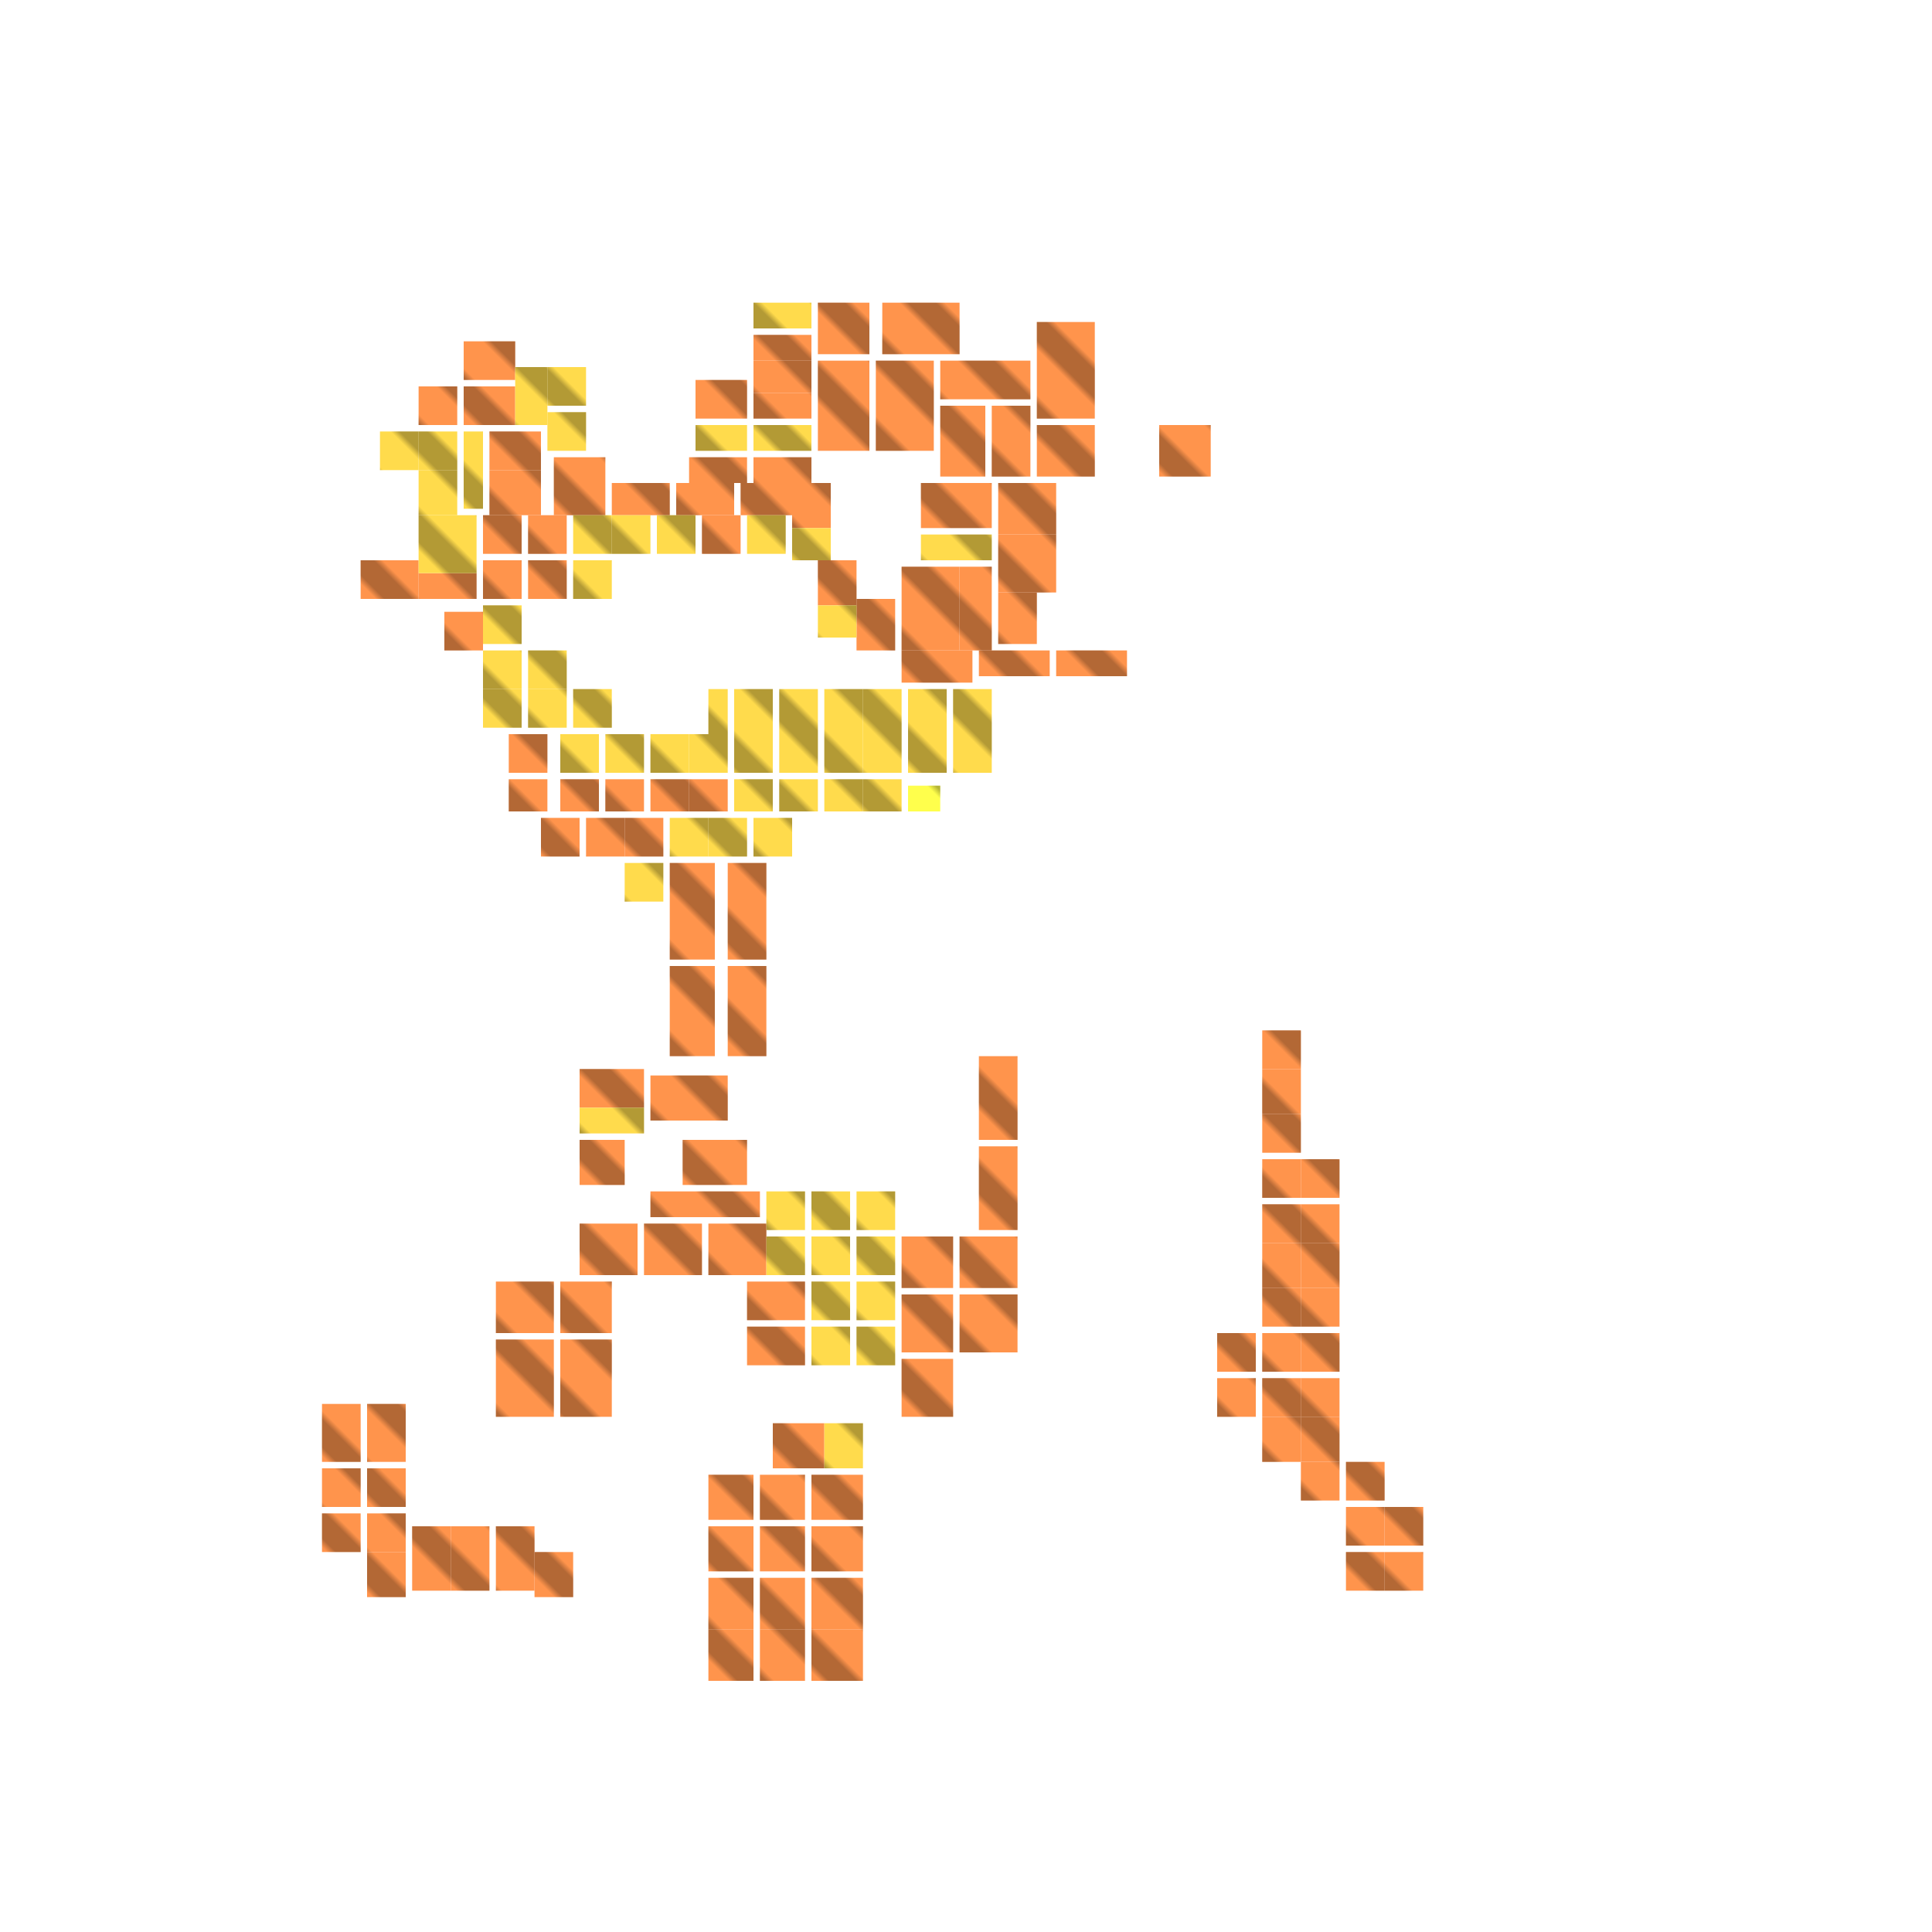 <svg xmlns="http://www.w3.org/2000/svg" width="300" height="300" viewBox="0 0 300 300" class="creatureMap" style="position:absolute;">
<defs>
<filter id="blur" x="-30%" y="-30%" width="160%" height="160%"><feGaussianBlur stdDeviation="3" />
</filter>
<pattern id="pattern-untameable" width="10" height="10" patternTransform="rotate(135)" patternUnits="userSpaceOnUse"><rect width="4" height="10" fill="black"></rect>
</pattern>
<filter id="groupStroke"><feFlood result="outsideColor" flood-color="black"/><feMorphology in="SourceAlpha" operator="dilate" radius="2"/><feComposite result="strokeoutline1" in="outsideColor" operator="in"/><feComposite result="strokeoutline2" in="strokeoutline1" in2="SourceAlpha" operator="out"/><feGaussianBlur in="strokeoutline2" result="strokeblur" stdDeviation="1"/>
</filter>
<style>
.spawningMap-very-common { fill: #0F0;}
.spawningMap-common { fill: #B2FF00;}
.spawningMap-uncommon { fill: #FF0;}
.spawningMap-very-uncommon { fill: #FC0;}
.spawningMap-rare { fill: #F60;}
.spawningMap-very-rare { fill: #F00; }.spawning-map-point {stroke:black; stroke-width:1;}
</style>
</defs>
<g filter="url(#blur)" opacity="0.7">
<g class="spawningMap-rare"><rect x="50" y="218" width="6" height="9" /><rect x="83" y="241" width="6" height="7" /><rect x="209" y="241" width="6" height="6" /><rect x="196" y="160" width="6" height="6" /><rect x="115" y="75" width="9" height="5" /><rect x="72" y="53" width="8" height="6" /><rect x="108" y="59" width="8" height="6" /><rect x="69" y="95" width="6" height="6" /><rect x="137" y="47" width="12" height="8" /><rect x="152" y="178" width="6" height="13" /><rect x="82" y="87" width="6" height="6" /><rect x="65" y="89" width="9" height="4" /><rect x="155" y="75" width="9" height="8" /><rect x="133" y="93" width="6" height="8" /><rect x="56" y="87" width="9" height="6" /><rect x="155" y="92" width="6" height="8" /><rect x="164" y="101" width="11" height="4" /><rect x="113" y="150" width="6" height="14" /><rect x="101" y="167" width="12" height="7" /><rect x="79" y="121" width="6" height="5" /><rect x="84" y="127" width="6" height="6" /><rect x="196" y="187" width="6" height="6" /><rect x="196" y="193" width="6" height="7" /><rect x="196" y="200" width="6" height="6" /><rect x="77" y="208" width="9" height="12" /><rect x="87" y="208" width="8" height="12" /><rect x="101" y="185" width="17" height="4" /><rect x="90" y="177" width="7" height="7" /><rect x="106" y="177" width="10" height="7" /><rect x="116" y="206" width="9" height="6" /><rect x="189" y="214" width="6" height="6" /><rect x="110" y="253" width="7" height="8" /><rect x="126" y="229" width="8" height="7" /><rect x="126" y="237" width="8" height="7" /><rect x="126" y="245" width="8" height="8" /><rect x="126" y="253" width="8" height="8" /><rect x="140" y="211" width="8" height="9" /><rect x="149" y="201" width="9" height="9" /><rect x="95" y="75" width="9" height="5" /><rect x="105" y="75" width="9" height="5" /><rect x="75" y="80" width="6" height="6" /><rect x="86" y="71" width="8" height="4" /><rect x="117" y="56" width="9" height="5" /><rect x="117" y="71" width="9" height="4" /><rect x="161" y="50" width="9" height="15" /><rect x="117" y="61" width="9" height="4" /><rect x="123" y="75" width="6" height="7" /><rect x="127" y="47" width="8" height="8" /><rect x="117" y="52" width="9" height="4" /><rect x="127" y="87" width="6" height="7" /><rect x="107" y="71" width="9" height="4" /><rect x="155" y="83" width="9" height="9" /><rect x="180" y="66" width="8" height="8" /><rect x="140" y="88" width="9" height="13" /><rect x="154" y="63" width="6" height="11" /><rect x="72" y="60" width="8" height="6" /><rect x="146" y="56" width="14" height="6" /><rect x="146" y="63" width="7" height="11" /><rect x="143" y="75" width="11" height="7" /><rect x="149" y="88" width="5" height="13" /><rect x="140" y="101" width="11" height="5" /><rect x="152" y="101" width="11" height="4" /><rect x="215" y="241" width="6" height="6" /><rect x="109" y="80" width="6" height="6" /><rect x="76" y="67" width="8" height="6" /><rect x="86" y="75" width="8" height="5" /><rect x="76" y="73" width="8" height="7" /><rect x="136" y="56" width="9" height="14" /><rect x="113" y="134" width="6" height="15" /><rect x="65" y="60" width="6" height="6" /><rect x="104" y="134" width="7" height="15" /><rect x="104" y="150" width="7" height="14" /><rect x="107" y="121" width="6" height="5" /><rect x="101" y="121" width="6" height="5" /><rect x="79" y="114" width="6" height="6" /><rect x="94" y="121" width="6" height="5" /><rect x="87" y="121" width="6" height="5" /><rect x="97" y="127" width="6" height="6" /><rect x="91" y="127" width="6" height="6" /><rect x="82" y="80" width="6" height="6" /><rect x="75" y="87" width="6" height="6" /><rect x="161" y="66" width="9" height="8" /><rect x="77" y="199" width="9" height="8" /><rect x="87" y="199" width="8" height="8" /><rect x="90" y="190" width="9" height="8" /><rect x="100" y="190" width="9" height="8" /><rect x="90" y="166" width="10" height="6" /><rect x="116" y="199" width="9" height="6" /><rect x="120" y="221" width="8" height="7" /><rect x="110" y="229" width="7" height="7" /><rect x="110" y="237" width="7" height="7" /><rect x="110" y="245" width="7" height="8" /><rect x="118" y="229" width="7" height="7" /><rect x="118" y="237" width="7" height="7" /><rect x="118" y="245" width="7" height="8" /><rect x="118" y="253" width="7" height="8" /><rect x="110" y="190" width="9" height="8" /><rect x="140" y="192" width="8" height="8" /><rect x="140" y="201" width="8" height="9" /><rect x="149" y="192" width="9" height="8" /><rect x="127" y="56" width="8" height="14" /><rect x="152" y="164" width="6" height="13" /><rect x="57" y="235" width="6" height="6" /><rect x="50" y="228" width="6" height="6" /><rect x="57" y="228" width="6" height="6" /><rect x="202" y="180" width="6" height="6" /><rect x="202" y="187" width="6" height="6" /><rect x="202" y="193" width="6" height="7" /><rect x="57" y="218" width="6" height="9" /><rect x="202" y="200" width="6" height="6" /><rect x="202" y="207" width="6" height="6" /><rect x="196" y="207" width="6" height="6" /><rect x="189" y="207" width="6" height="6" /><rect x="202" y="214" width="6" height="6" /><rect x="196" y="214" width="6" height="6" /><rect x="202" y="220" width="6" height="7" /><rect x="196" y="220" width="6" height="7" /><rect x="50" y="235" width="6" height="6" /><rect x="209" y="227" width="6" height="6" /><rect x="202" y="227" width="6" height="6" /><rect x="215" y="234" width="6" height="6" /><rect x="209" y="234" width="6" height="6" /><rect x="57" y="241" width="6" height="7" /><rect x="64" y="237" width="6" height="10" /><rect x="70" y="237" width="6" height="10" /><rect x="77" y="237" width="6" height="10" /><rect x="196" y="180" width="6" height="6" /><rect x="196" y="173" width="6" height="6" /><rect x="196" y="166" width="6" height="7" />
</g>
<g class="spawningMap-very-uncommon"><rect x="65" y="80" width="9" height="4" /><rect x="75" y="107" width="6" height="6" /><rect x="123" y="82" width="6" height="5" /><rect x="110" y="107" width="3" height="7" /><rect x="90" y="172" width="10" height="4" /><rect x="133" y="185" width="6" height="6" /><rect x="126" y="206" width="6" height="6" /><rect x="133" y="206" width="6" height="6" /><rect x="65" y="67" width="6" height="6" /><rect x="89" y="87" width="6" height="6" /><rect x="116" y="80" width="6" height="6" /><rect x="89" y="107" width="6" height="6" /><rect x="82" y="107" width="6" height="6" /><rect x="82" y="101" width="6" height="6" /><rect x="117" y="66" width="9" height="4" /><rect x="108" y="66" width="8" height="4" /><rect x="65" y="73" width="6" height="7" /><rect x="117" y="47" width="9" height="4" /><rect x="59" y="67" width="6" height="6" /><rect x="143" y="83" width="11" height="4" /><rect x="80" y="57" width="5" height="9" /><rect x="72" y="67" width="3" height="12" /><rect x="85" y="57" width="6" height="6" /><rect x="65" y="84" width="9" height="5" /><rect x="89" y="80" width="6" height="6" /><rect x="102" y="80" width="6" height="6" /><rect x="75" y="101" width="6" height="6" /><rect x="75" y="94" width="6" height="6" /><rect x="117" y="127" width="6" height="6" /><rect x="110" y="127" width="6" height="6" /><rect x="104" y="127" width="6" height="6" /><rect x="97" y="134" width="6" height="6" /><rect x="148" y="114" width="6" height="6" /><rect x="148" y="107" width="6" height="7" /><rect x="128" y="121" width="6" height="5" /><rect x="134" y="121" width="6" height="5" /><rect x="127" y="94" width="6" height="5" /><rect x="121" y="121" width="6" height="5" /><rect x="114" y="114" width="6" height="6" /><rect x="114" y="107" width="6" height="7" /><rect x="114" y="121" width="6" height="5" /><rect x="107" y="114" width="6" height="6" /><rect x="101" y="114" width="6" height="6" /><rect x="94" y="114" width="6" height="6" /><rect x="87" y="114" width="6" height="6" /><rect x="141" y="114" width="6" height="6" /><rect x="141" y="107" width="6" height="7" /><rect x="134" y="114" width="6" height="6" /><rect x="134" y="107" width="6" height="7" /><rect x="128" y="114" width="6" height="6" /><rect x="128" y="107" width="6" height="7" /><rect x="121" y="114" width="6" height="6" /><rect x="121" y="107" width="6" height="7" /><rect x="85" y="64" width="6" height="6" /><rect x="119" y="185" width="6" height="6" /><rect x="126" y="185" width="6" height="6" /><rect x="119" y="192" width="6" height="6" /><rect x="126" y="192" width="6" height="6" /><rect x="133" y="192" width="6" height="6" /><rect x="126" y="199" width="6" height="6" /><rect x="133" y="199" width="6" height="6" /><rect x="95" y="80" width="6" height="6" /><rect x="128" y="221" width="6" height="7" />
</g>
<g class="spawningMap-uncommon"><rect x="141" y="122" width="5" height="4" />
</g>
</g>
<g class="spawning-map-point" opacity="0.8">
</g>
<g fill="url(#pattern-untameable)" opacity="0.3"><rect x="50" y="218" width="6" height="9"/><rect x="83" y="241" width="6" height="7"/><rect x="209" y="241" width="6" height="6"/><rect x="196" y="160" width="6" height="6"/><rect x="115" y="75" width="9" height="5"/><rect x="72" y="53" width="8" height="6"/><rect x="108" y="59" width="8" height="6"/><rect x="69" y="95" width="6" height="6"/><rect x="137" y="47" width="12" height="8"/><rect x="152" y="178" width="6" height="13"/><rect x="82" y="87" width="6" height="6"/><rect x="65" y="89" width="9" height="4"/><rect x="155" y="75" width="9" height="8"/><rect x="133" y="93" width="6" height="8"/><rect x="56" y="87" width="9" height="6"/><rect x="155" y="92" width="6" height="8"/><rect x="164" y="101" width="11" height="4"/><rect x="113" y="150" width="6" height="14"/><rect x="101" y="167" width="12" height="7"/><rect x="79" y="121" width="6" height="5"/><rect x="84" y="127" width="6" height="6"/><rect x="196" y="187" width="6" height="6"/><rect x="196" y="193" width="6" height="7"/><rect x="196" y="200" width="6" height="6"/><rect x="77" y="208" width="9" height="12"/><rect x="87" y="208" width="8" height="12"/><rect x="101" y="185" width="17" height="4"/><rect x="90" y="177" width="7" height="7"/><rect x="106" y="177" width="10" height="7"/><rect x="116" y="206" width="9" height="6"/><rect x="189" y="214" width="6" height="6"/><rect x="110" y="253" width="7" height="8"/><rect x="126" y="229" width="8" height="7"/><rect x="126" y="237" width="8" height="7"/><rect x="126" y="245" width="8" height="8"/><rect x="126" y="253" width="8" height="8"/><rect x="140" y="211" width="8" height="9"/><rect x="149" y="201" width="9" height="9"/><rect x="95" y="75" width="9" height="5"/><rect x="105" y="75" width="9" height="5"/><rect x="75" y="80" width="6" height="6"/><rect x="86" y="71" width="8" height="4"/><rect x="117" y="56" width="9" height="5"/><rect x="117" y="71" width="9" height="4"/><rect x="161" y="50" width="9" height="15"/><rect x="117" y="61" width="9" height="4"/><rect x="123" y="75" width="6" height="7"/><rect x="127" y="47" width="8" height="8"/><rect x="117" y="52" width="9" height="4"/><rect x="127" y="87" width="6" height="7"/><rect x="107" y="71" width="9" height="4"/><rect x="155" y="83" width="9" height="9"/><rect x="180" y="66" width="8" height="8"/><rect x="140" y="88" width="9" height="13"/><rect x="154" y="63" width="6" height="11"/><rect x="72" y="60" width="8" height="6"/><rect x="146" y="56" width="14" height="6"/><rect x="146" y="63" width="7" height="11"/><rect x="143" y="75" width="11" height="7"/><rect x="149" y="88" width="5" height="13"/><rect x="140" y="101" width="11" height="5"/><rect x="152" y="101" width="11" height="4"/><rect x="215" y="241" width="6" height="6"/><rect x="109" y="80" width="6" height="6"/><rect x="76" y="67" width="8" height="6"/><rect x="86" y="75" width="8" height="5"/><rect x="76" y="73" width="8" height="7"/><rect x="136" y="56" width="9" height="14"/><rect x="113" y="134" width="6" height="15"/><rect x="65" y="60" width="6" height="6"/><rect x="104" y="134" width="7" height="15"/><rect x="104" y="150" width="7" height="14"/><rect x="107" y="121" width="6" height="5"/><rect x="101" y="121" width="6" height="5"/><rect x="79" y="114" width="6" height="6"/><rect x="94" y="121" width="6" height="5"/><rect x="87" y="121" width="6" height="5"/><rect x="97" y="127" width="6" height="6"/><rect x="91" y="127" width="6" height="6"/><rect x="82" y="80" width="6" height="6"/><rect x="75" y="87" width="6" height="6"/><rect x="161" y="66" width="9" height="8"/><rect x="77" y="199" width="9" height="8"/><rect x="87" y="199" width="8" height="8"/><rect x="90" y="190" width="9" height="8"/><rect x="100" y="190" width="9" height="8"/><rect x="90" y="166" width="10" height="6"/><rect x="116" y="199" width="9" height="6"/><rect x="120" y="221" width="8" height="7"/><rect x="110" y="229" width="7" height="7"/><rect x="110" y="237" width="7" height="7"/><rect x="110" y="245" width="7" height="8"/><rect x="118" y="229" width="7" height="7"/><rect x="118" y="237" width="7" height="7"/><rect x="118" y="245" width="7" height="8"/><rect x="118" y="253" width="7" height="8"/><rect x="110" y="190" width="9" height="8"/><rect x="140" y="192" width="8" height="8"/><rect x="140" y="201" width="8" height="9"/><rect x="149" y="192" width="9" height="8"/><rect x="127" y="56" width="8" height="14"/><rect x="152" y="164" width="6" height="13"/><rect x="57" y="235" width="6" height="6"/><rect x="50" y="228" width="6" height="6"/><rect x="57" y="228" width="6" height="6"/><rect x="202" y="180" width="6" height="6"/><rect x="202" y="187" width="6" height="6"/><rect x="202" y="193" width="6" height="7"/><rect x="57" y="218" width="6" height="9"/><rect x="202" y="200" width="6" height="6"/><rect x="202" y="207" width="6" height="6"/><rect x="196" y="207" width="6" height="6"/><rect x="189" y="207" width="6" height="6"/><rect x="202" y="214" width="6" height="6"/><rect x="196" y="214" width="6" height="6"/><rect x="202" y="220" width="6" height="7"/><rect x="196" y="220" width="6" height="7"/><rect x="50" y="235" width="6" height="6"/><rect x="209" y="227" width="6" height="6"/><rect x="202" y="227" width="6" height="6"/><rect x="215" y="234" width="6" height="6"/><rect x="209" y="234" width="6" height="6"/><rect x="57" y="241" width="6" height="7"/><rect x="64" y="237" width="6" height="10"/><rect x="70" y="237" width="6" height="10"/><rect x="77" y="237" width="6" height="10"/><rect x="196" y="180" width="6" height="6"/><rect x="196" y="173" width="6" height="6"/><rect x="196" y="166" width="6" height="7"/><rect x="65" y="80" width="9" height="4"/><rect x="75" y="107" width="6" height="6"/><rect x="123" y="82" width="6" height="5"/><rect x="110" y="107" width="3" height="7"/><rect x="90" y="172" width="10" height="4"/><rect x="133" y="185" width="6" height="6"/><rect x="126" y="206" width="6" height="6"/><rect x="133" y="206" width="6" height="6"/><rect x="65" y="67" width="6" height="6"/><rect x="89" y="87" width="6" height="6"/><rect x="116" y="80" width="6" height="6"/><rect x="89" y="107" width="6" height="6"/><rect x="82" y="107" width="6" height="6"/><rect x="82" y="101" width="6" height="6"/><rect x="117" y="66" width="9" height="4"/><rect x="108" y="66" width="8" height="4"/><rect x="65" y="73" width="6" height="7"/><rect x="117" y="47" width="9" height="4"/><rect x="59" y="67" width="6" height="6"/><rect x="143" y="83" width="11" height="4"/><rect x="80" y="57" width="5" height="9"/><rect x="72" y="67" width="3" height="12"/><rect x="85" y="57" width="6" height="6"/><rect x="65" y="84" width="9" height="5"/><rect x="89" y="80" width="6" height="6"/><rect x="102" y="80" width="6" height="6"/><rect x="75" y="101" width="6" height="6"/><rect x="75" y="94" width="6" height="6"/><rect x="117" y="127" width="6" height="6"/><rect x="110" y="127" width="6" height="6"/><rect x="104" y="127" width="6" height="6"/><rect x="97" y="134" width="6" height="6"/><rect x="148" y="114" width="6" height="6"/><rect x="148" y="107" width="6" height="7"/><rect x="128" y="121" width="6" height="5"/><rect x="134" y="121" width="6" height="5"/><rect x="127" y="94" width="6" height="5"/><rect x="121" y="121" width="6" height="5"/><rect x="114" y="114" width="6" height="6"/><rect x="114" y="107" width="6" height="7"/><rect x="114" y="121" width="6" height="5"/><rect x="107" y="114" width="6" height="6"/><rect x="101" y="114" width="6" height="6"/><rect x="94" y="114" width="6" height="6"/><rect x="87" y="114" width="6" height="6"/><rect x="141" y="114" width="6" height="6"/><rect x="141" y="107" width="6" height="7"/><rect x="134" y="114" width="6" height="6"/><rect x="134" y="107" width="6" height="7"/><rect x="128" y="114" width="6" height="6"/><rect x="128" y="107" width="6" height="7"/><rect x="121" y="114" width="6" height="6"/><rect x="121" y="107" width="6" height="7"/><rect x="85" y="64" width="6" height="6"/><rect x="119" y="185" width="6" height="6"/><rect x="126" y="185" width="6" height="6"/><rect x="119" y="192" width="6" height="6"/><rect x="126" y="192" width="6" height="6"/><rect x="133" y="192" width="6" height="6"/><rect x="126" y="199" width="6" height="6"/><rect x="133" y="199" width="6" height="6"/><rect x="95" y="80" width="6" height="6"/><rect x="128" y="221" width="6" height="7"/><rect x="141" y="122" width="5" height="4"/>
</g>
</svg>